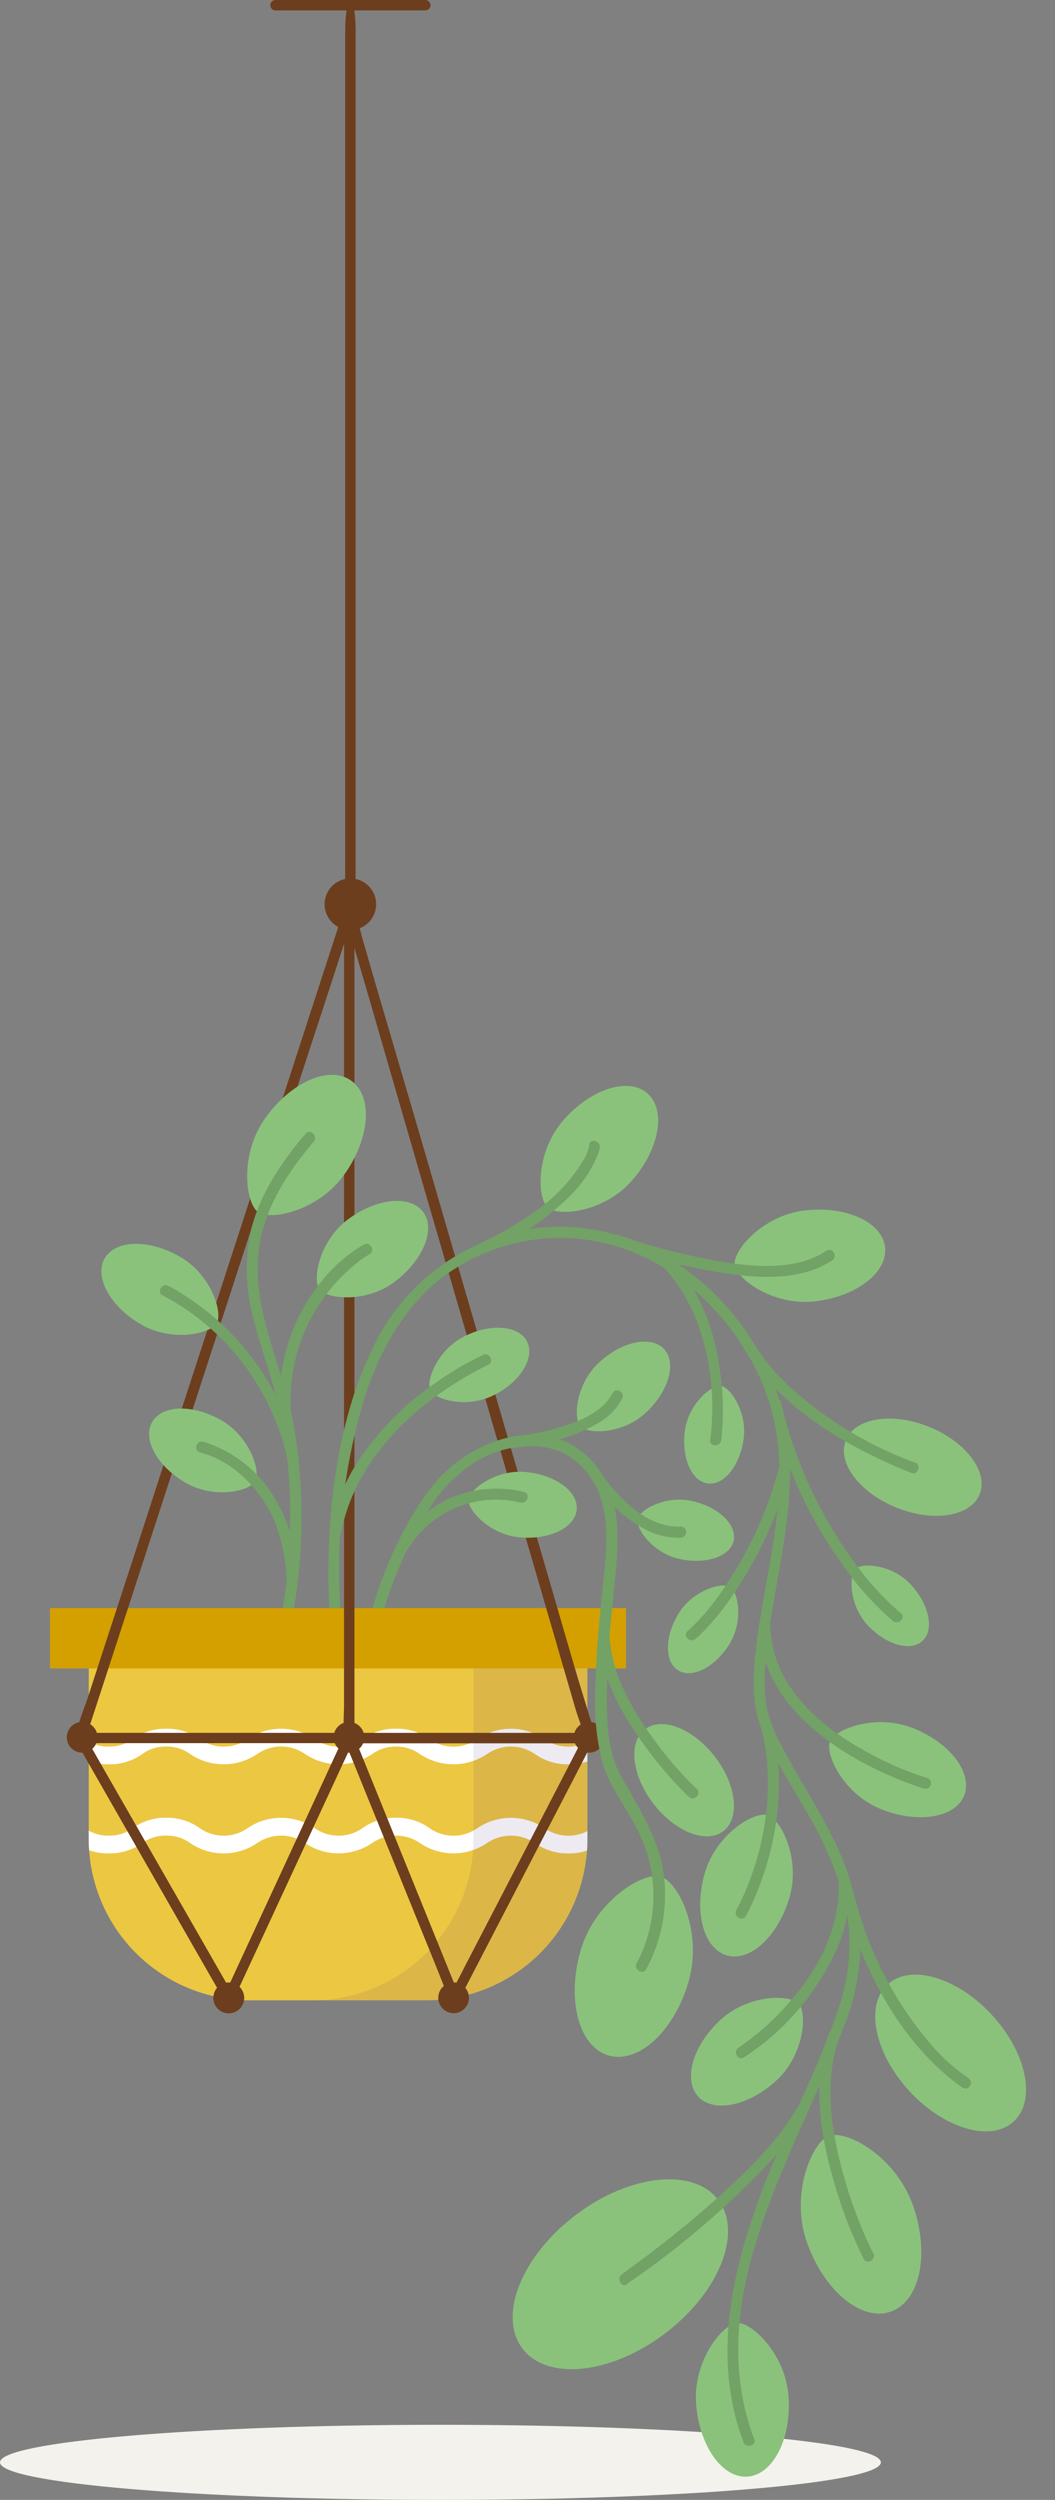 <svg xmlns="http://www.w3.org/2000/svg" xmlns:xlink="http://www.w3.org/1999/xlink" width="126.498" height="299.486" viewBox="0 0 126.498 299.486">
  <rect x="0" y="0" width="126.498" height="299.486" fill="#808080" stroke="none"/>
  <defs>
    <clipPath id="clip-path">
      <path id="Path_180" data-name="Path 180" d="M10.64,105.69v24.1a19.32,19.32,0,0,0,19.27,19.27H51.16a19.32,19.32,0,0,0,19.27-19.27v-24.1Z" fill="none"/>
    </clipPath>
  </defs>
  <g id="Layer_2" data-name="Layer 2" transform="translate(0 90.576)">
    <g id="OBJECTS">
      <path id="Path_176" data-name="Path 176" d="M105.62,204.41c0,2.48-23.64,4.5-52.81,4.5S0,206.89,0,204.41s23.64-4.5,52.81-4.5S105.62,201.93,105.62,204.41Z" fill="#f4f2ed"/>
      <path id="Path_177" data-name="Path 177" d="M10.64,105.69v24.1a19.32,19.32,0,0,0,19.27,19.27H51.16a19.32,19.32,0,0,0,19.27-19.27v-24.1Z" fill="#ecc742"/>
      <g id="Group_112" data-name="Group 112" clip-path="url(#clip-path)">
        <path id="Path_178" data-name="Path 178" d="M68.16,120.79a6.77,6.77,0,0,1-4-1.22,5.06,5.06,0,0,0-5.79,0,7.2,7.2,0,0,1-8,0,5,5,0,0,0-5.77,0,7.2,7.2,0,0,1-8,0,5,5,0,0,0-5.78,0,7.2,7.2,0,0,1-8,0,4.67,4.67,0,0,0-2.89-.91,4.62,4.62,0,0,0-2.88.91,6.79,6.79,0,0,1-4,1.22,6.77,6.77,0,0,1-4-1.22,4.67,4.67,0,0,0-2.89-.91v-2.14a6.76,6.76,0,0,1,4,1.23,4.67,4.67,0,0,0,2.89.91,4.64,4.64,0,0,0,2.88-.91,6.76,6.76,0,0,1,4-1.23,6.76,6.76,0,0,1,4,1.23,5,5,0,0,0,5.78,0,7.15,7.15,0,0,1,8,0,5,5,0,0,0,5.77,0,6.8,6.8,0,0,1,4-1.23,6.73,6.73,0,0,1,4,1.23,5,5,0,0,0,5.78,0,7.17,7.17,0,0,1,8,0,5,5,0,0,0,5.78,0,6.8,6.8,0,0,1,4-1.23v2.14a4.7,4.7,0,0,0-2.9.91,6.77,6.77,0,0,1-3.98,1.22Z" fill="#fff"/>
        <path id="Path_179" data-name="Path 179" d="M68.16,131.46a6.69,6.69,0,0,1-4-1.23,5.11,5.11,0,0,0-5.79,0,7.15,7.15,0,0,1-8,0,5.07,5.07,0,0,0-5.77,0,7.15,7.15,0,0,1-8,0,5.09,5.09,0,0,0-5.78,0,7.119,7.119,0,0,1-8,0,4.73,4.73,0,0,0-2.89-.9,4.68,4.68,0,0,0-2.88.9,6.72,6.72,0,0,1-4,1.23,6.69,6.69,0,0,1-4-1.23,4.73,4.73,0,0,0-2.89-.9v-2.14a6.76,6.76,0,0,1,4,1.23,4.67,4.67,0,0,0,2.89.91,4.64,4.64,0,0,0,2.88-.91,6.69,6.69,0,0,1,4-1.23,6.69,6.69,0,0,1,4,1.23,5,5,0,0,0,5.78,0,7.15,7.15,0,0,1,8,0,5,5,0,0,0,5.77,0,6.73,6.73,0,0,1,4-1.23,6.66,6.66,0,0,1,4,1.23,5,5,0,0,0,5.78,0,7.17,7.17,0,0,1,8,0,5,5,0,0,0,5.78,0,6.73,6.73,0,0,1,4-1.23v2.14a4.76,4.76,0,0,0-2.9.9,6.69,6.69,0,0,1-3.98,1.23Z" fill="#fff"/>
      </g>
      <path id="Path_181" data-name="Path 181" d="M56.77,105.69v24.1a19.33,19.33,0,0,1-19.28,19.27H51.16a19.32,19.32,0,0,0,19.27-19.27v-24.1Z" fill="#482c80" opacity="0.1"/>
      <rect id="Rectangle_1580" data-name="Rectangle 1580" width="69.06" height="7.23" transform="translate(6 102.07)" fill="#d4a000"/>
      <path id="Path_182" data-name="Path 182" d="M71.41,117.4c-1-3.28-1.92-6.18-2.87-9.47l-6.9-23.7L53.26,55.42Q49.65,43,46,30.61q-1.2-4.08-2.38-8.18c-.37-1.27-.66-2.66-1.14-3.89a.216.216,0,0,0-.05-.17c-.05-.05,0,0,0-.05a.41.41,0,0,0-.07-.15v-.05l-.1-.12a.61.61,0,0,0-1,.32l-3.21,9.86L30.35,51.9q-4.63,14.25-9.28,28.5-4,12.39-8.06,24.77c-.89,2.73-1.77,5.45-2.66,8.17a31,31,0,0,0-1.26,3.89,1.771,1.771,0,0,1-.06.17H9a.58.58,0,0,0,0,.26.15.15,0,0,0,0,.07.62.62,0,0,0,.13.34h0l15.58,27.2,2.18,3.79a.63.63,0,0,0,1.08,0l12.66-27.31c.4-.86.8-1.71,1.19-2.56l10.49,25.86c.52,1.29,1,2.57,1.57,3.86a.63.63,0,0,0,1.14.15L69.11,121.9,71,118.23a.65.65,0,0,0,.41-.83ZM44.14,28.61,51,52.3l8.39,28.82q3.61,12.39,7.22,24.8c.79,2.73,1.58,5.45,2.38,8.18.2.69.66,2,1,2.92H42.5V23Q43.31,25.78,44.14,28.61Zm-30.69,79.3q3.86-11.84,7.7-23.67Q25.8,70,30.43,55.74q4-12.39,8.06-24.77,1.34-4.09,2.66-8.17l.1-.29v91c0,1.14-.11,2.36,0,3.51H10.48Zm15.21,36.73c-.43.93-.85,1.85-1.28,2.77l-15-26.16-1.71-3h30.2Q34.78,131.46,28.66,144.64Zm27.26,0-1.36,2.64q-5.27-13-10.52-25.93l-1.25-3.08h26.8Q62.77,131.46,55.92,144.64Z" fill="#6d3e1d"/>
      <path id="Path_183" data-name="Path 183" d="M11.69,117.56a1.84,1.84,0,1,1-.535-1.308,1.84,1.84,0,0,1,.535,1.308Z" fill="#6d3e1d"/>
      <path id="Path_184" data-name="Path 184" d="M43.68,117.56a1.84,1.84,0,1,1-.539-1.311,1.85,1.85,0,0,1,.539,1.311Z" fill="#6d3e1d"/>
      <path id="Path_185" data-name="Path 185" d="M72.48,117.56a1.84,1.84,0,1,1-.539-1.311A1.85,1.85,0,0,1,72.48,117.56Z" fill="#6d3e1d"/>
      <path id="Path_186" data-name="Path 186" d="M29.28,148.77a1.85,1.85,0,1,1-1.84-1.85,1.85,1.85,0,0,1,1.84,1.85Z" fill="#6d3e1d"/>
      <path id="Path_187" data-name="Path 187" d="M56.23,148.77a1.84,1.84,0,1,1-.535-1.308A1.84,1.84,0,0,1,56.23,148.77Z" fill="#6d3e1d"/>
      <circle id="Ellipse_63" data-name="Ellipse 63" cx="3.09" cy="3.09" r="3.09" transform="translate(38.92 14.66)" fill="#6d3e1d"/>
      <path id="Path_188" data-name="Path 188" d="M42.64,108.1V3.412C42.6,1.49,42.332.049,42.015.049S41.43,1.49,41.39,3.412V108.1c.04,1.922.308,3.362.625,3.362S42.6,110.024,42.64,108.1Z" transform="translate(0 -90.625)" fill="#6d3e1d"/>
      <path id="Path_231" data-name="Path 231" d="M42.64,18.679V.629a.627.627,0,0,0-1.25,0v18.05a.627.627,0,0,0,1.25,0Z" transform="translate(51.669 -131.966) rotate(90)" fill="#6d3e1d"/>
      <ellipse id="Ellipse_64" data-name="Ellipse 64" cx="14.73" cy="8.89" rx="14.73" ry="8.89" transform="matrix(0.797, -0.604, 0.604, 0.797, 57.273, 183.688)" fill="#8ac27c"/>
      <path id="Path_189" data-name="Path 189" d="M83.46,197.29c-.34-5.08,3.17-9.45,4.93-9.57s5.82,3.75,6.16,8.83-1.87,9.36-4.93,9.57S83.8,202.37,83.46,197.29Z" fill="#8ac27c"/>
      <path id="Path_190" data-name="Path 190" d="M96.76,178.07c-2.06-5.81.61-12,2.62-12.77,2.17-.76,8,2.47,10.07,8.28s.88,11.53-2.63,12.77S98.81,183.88,96.76,178.07Z" fill="#8ac27c"/>
      <ellipse id="Ellipse_65" data-name="Ellipse 65" cx="6.73" cy="11.16" rx="6.73" ry="11.16" transform="matrix(0.735, -0.678, 0.678, 0.735, 101.47, 151.731)" fill="#8ac27c"/>
      <path id="Path_191" data-name="Path 191" d="M86.39,151.4c3.33-3.07,8.31-3.08,9.37-1.93s.66,6.13-2.66,9.19-7.53,3.94-9.38,1.93S83.06,154.47,86.39,151.4Z" fill="#8ac27c"/>
      <path id="Path_192" data-name="Path 192" d="M97.74,65.32c-5,.58-9.45-2.66-9.65-4.39s3.4-5.91,8.38-6.49,9.3,1.38,9.65,4.39S102.72,64.74,97.74,65.32Z" fill="#8ac27c"/>
      <path id="Path_193" data-name="Path 193" d="M82.12,80.82c.43-3.22,3.19-5.52,4.31-5.37s3.17,3.09,2.74,6.32-2.36,5.63-4.31,5.37S81.69,84.05,82.12,80.82Z" fill="#8ac27c"/>
      <ellipse id="Ellipse_66" data-name="Ellipse 66" cx="5.22" cy="8.65" rx="5.22" ry="8.65" transform="translate(99.465 86.805) rotate(-68.05)" fill="#8ac27c"/>
      <path id="Path_194" data-name="Path 194" d="M104,104.08c-2.21-2.39-2.22-6-1.39-6.74s4.41-.47,6.61,1.92,2.83,5.41,1.39,6.74S106.22,106.48,104,104.08Z" fill="#8ac27c"/>
      <path id="Path_195" data-name="Path 195" d="M81.42,102.64c1.73-2.76,5.19-3.7,6.14-3.1s1.61,4.12-.12,6.88-4.48,4.15-6.14,3.1S79.69,105.4,81.42,102.64Z" fill="#8ac27c"/>
      <path id="Path_196" data-name="Path 196" d="M105.6,126.14c-4.43-1.78-6.7-6.53-6.08-8.07s5.54-3.39,10-1.6,7.15,5.4,6.08,8.07S110,127.93,105.6,126.14Z" fill="#8ac27c"/>
      <path id="Path_197" data-name="Path 197" d="M84.51,133.8c1.35-4.64,5.9-7.4,7.51-6.93s4,5.23,2.64,9.87-4.71,7.75-7.51,6.94S83.17,138.45,84.51,133.8Z" fill="#8ac27c"/>
      <path id="Path_198" data-name="Path 198" d="M69.62,143.08c1.72-5.93,7.52-9.45,9.57-8.85,2.21.64,5.08,6.67,3.37,12.59s-6,9.88-9.58,8.85S67.91,149,69.62,143.08Z" fill="#8ac27c"/>
      <ellipse id="Ellipse_67" data-name="Ellipse 67" cx="4.64" cy="7.7" rx="4.64" ry="7.7" transform="translate(73.652 119.436) rotate(-37.7)" fill="#8ac27c"/>
      <path id="Path_199" data-name="Path 199" d="M81.44,96.18c-3.18-.71-5.23-3.65-5-4.76s3.35-2.89,6.53-2.18,5.4,2.84,5,4.75S84.62,96.89,81.44,96.18Z" fill="#8ac27c"/>
      <path id="Path_200" data-name="Path 200" d="M77.4,78.7c-2.76,2.55-6.91,2.56-7.8,1.6s-.55-5.09,2.22-7.65,6.27-3.27,7.81-1.6S80.17,76.14,77.4,78.7Z" fill="#8ac27c"/>
      <path id="Path_201" data-name="Path 201" d="M62.31,93.6c-3.58-.33-6.25-3.27-6.13-4.51s3.26-3.65,6.84-3.32,6.33,2.34,6.13,4.5S65.89,93.92,62.31,93.6Z" fill="#8ac27c"/>
      <path id="Path_202" data-name="Path 202" d="M59.19,76.57c-3.21,1.62-7,.54-7.58-.58s.83-4.82,4-6.44,6.6-1.36,7.58.58S62.4,75,59.19,76.57Z" fill="#8ac27c"/>
      <path id="Path_203" data-name="Path 203" d="M26.59,79.6c3.41,2,4.71,6.12,4,7.3s-4.92,2.13-8.33.16-5.22-5.24-4-7.3S23.17,77.63,26.59,79.6Z" fill="#8ac27c"/>
      <path id="Path_204" data-name="Path 204" d="M75.78,50.85c-3.3,3.78-8.79,4.38-10.1,3.23s-1.44-6.66,1.86-10.44,7.82-5.22,10.09-3.23S79.08,47.08,75.78,50.85Z" fill="#8ac27c"/>
      <path id="Path_205" data-name="Path 205" d="M21.61,60c3.71,2.14,5.12,6.64,4.38,7.93s-5.35,2.31-9.06.17-5.67-5.69-4.38-7.93S17.9,57.85,21.61,60Z" fill="#8ac27c"/>
      <path id="Path_206" data-name="Path 206" d="M47.3,63c-3.44,2.56-8.13,2.06-9,.87s0-5.83,3.44-8.38,7.47-2.94,9-.87S50.74,60.4,47.3,63Z" fill="#8ac27c"/>
      <path id="Path_207" data-name="Path 207" d="M41.28,50.14c-3.09,4.34-8.83,5.56-10.34,4.49s-2.24-6.9.85-11.24S39.51,37,42.13,38.9,44.37,45.79,41.28,50.14Z" fill="#8ac27c"/>
      <path id="Path_208" data-name="Path 208" d="M43.63,58.53c-4.32,2.41-7.58,7.13-9.06,11.74a24,24,0,0,0-1.06,8,.67.67,0,0,0,1.34,0A21.13,21.13,0,0,1,43.1,60.49a10.2,10.2,0,0,1,1.21-.81c.75-.42.07-1.57-.68-1.15Z" fill="#72a265"/>
      <path id="Path_209" data-name="Path 209" d="M19.51,64.62A29,29,0,0,1,31.27,76a28.29,28.29,0,0,1,3.13,8c.19.83,1.48.48,1.29-.36A31.21,31.21,0,0,0,21.8,64.4a16.18,16.18,0,0,0-1.62-.93c-.77-.37-1.45.78-.67,1.15Z" fill="#72a265"/>
      <path id="Path_210" data-name="Path 210" d="M24,83.44c3.88.93,7.22,4.39,8.82,8a20.08,20.08,0,0,1,1.53,7.18c0,.85,1.37.86,1.33,0a19.18,19.18,0,0,0-4-11.55,15.31,15.31,0,0,0-5.92-4.43,10.28,10.28,0,0,0-1.41-.5c-.83-.2-1.19,1.09-.35,1.29Z" fill="#72a265"/>
      <path id="Path_211" data-name="Path 211" d="M75.12,183.07A104.66,104.66,0,0,0,92,168.76a35,35,0,0,0,4.7-6.09.67.67,0,0,0-1.15-.68c-2.38,4.08-5.91,7.47-9.39,10.61-3.07,2.77-6.3,5.37-9.63,7.83-.68.5-1.36,1-2,1.49s0,1.64.68,1.15Z" fill="#72a265"/>
      <path id="Path_212" data-name="Path 212" d="M104.71,179.39a51.29,51.29,0,0,1-3.45-9c-1.58-5.46-2.57-11.6-.55-17.08.3-.8-1-1.15-1.29-.35-2.06,5.58-1.12,11.89.47,17.47a53.469,53.469,0,0,0,3.67,9.61c.39.76,1.54.09,1.15-.68Z" fill="#72a265"/>
      <path id="Path_213" data-name="Path 213" d="M89.21,155.89a30.24,30.24,0,0,0,11.41-13.65,18.46,18.46,0,0,0,1.26-7.6c0-.86-1.38-.86-1.34,0,.28,5.5-2.28,10.55-5.85,14.59a31,31,0,0,1-6.15,5.51c-.71.47-.05,1.62.67,1.15Z" fill="#72a265"/>
      <path id="Path_214" data-name="Path 214" d="M116.1,158.37a23.38,23.38,0,0,1-5.08-4.75,43.47,43.47,0,0,1-8.43-16.56.67.67,0,0,0-1.29.36c2.21,7.9,6.29,15.87,12.78,21.11a14.137,14.137,0,0,0,1.35,1c.73.46,1.4-.69.67-1.15Z" fill="#72a265"/>
      <path id="Path_215" data-name="Path 215" d="M89.45,138.94c3.53-6.75,5-15.34,3.12-22.75a.663.663,0,1,0-1.28.35c1.81,7.06.37,15.29-3,21.72-.4.76.75,1.44,1.15.68Z" fill="#72a265"/>
      <path id="Path_216" data-name="Path 216" d="M111.14,122.41a37,37,0,0,1-6.15-2.54c-3.87-2-7.68-4.59-10.16-8.23a13.81,13.81,0,0,1-2.48-7.52.67.67,0,1,0-1.34,0c.21,9.54,9.31,15.55,17.31,18.7.81.32,1.63.63,2.47.87a.663.663,0,0,0,.35-1.28Z" fill="#72a265"/>
      <path id="Path_217" data-name="Path 217" d="M83.39,105.79a28.16,28.16,0,0,0,4.34-5.09,47.73,47.73,0,0,0,7-15.25.67.67,0,0,0-1.28-.36A46.69,46.69,0,0,1,86.58,100a26.38,26.38,0,0,1-4.13,4.82c-.65.56.29,1.5.94.94Z" fill="#72a265"/>
      <path id="Path_218" data-name="Path 218" d="M108,102.67a33.61,33.61,0,0,1-5.69-6.28,52.18,52.18,0,0,1-8.67-19c-.2-.84-1.48-.49-1.29.35a52.93,52.93,0,0,0,8.81,19.32,35,35,0,0,0,5.9,6.55C107.72,104.15,108.67,103.21,108,102.67Z" fill="#72a265"/>
      <path id="Path_219" data-name="Path 219" d="M86.49,81.92A32.37,32.37,0,0,0,86.38,74c-.63-5-2.33-9.85-5.77-13.58-.58-.64-1.52.31-.94.94,4.87,5.28,6.38,13.58,5.49,20.57-.11.85,1.22.84,1.33,0Z" fill="#72a265"/>
      <path id="Path_220" data-name="Path 220" d="M109.69,84.63a45.18,45.18,0,0,1-15-9.08A24.26,24.26,0,0,1,90,69.73a.67.67,0,0,0-1.16.67c3.95,6.93,11.38,11.59,18.53,14.69.66.29,1.33.57,2,.82s1.15-1,.35-1.28Z" fill="#72a265"/>
      <path id="Path_221" data-name="Path 221" d="M73.85,58.66A65.111,65.111,0,0,0,84.3,61.51c4.84.91,11.11,1.81,15.48-1.1.71-.48,0-1.63-.68-1.15-4.27,2.84-10.6,1.75-15.3.79a66.65,66.65,0,0,1-9.6-2.67c-.8-.3-1.15,1-.35,1.28Z" fill="#72a265"/>
      <path id="Path_222" data-name="Path 222" d="M70.67,46.58a6.13,6.13,0,0,1-1,2.27,19.4,19.4,0,0,1-5.38,5.6,40.76,40.76,0,0,1-6.4,3.78c-.77.37-.1,1.52.67,1.15a34,34,0,0,0,9.84-6.74,14.49,14.49,0,0,0,3.25-4.83,4.48,4.48,0,0,0,.27-.88c.12-.84-1.16-1.2-1.29-.35Z" fill="#72a265"/>
      <path id="Path_223" data-name="Path 223" d="M57.93,71.75A34,34,0,0,0,52.37,75a34.25,34.25,0,0,0-9.5,9.58,23.52,23.52,0,0,0-3.28,8.21c-.16.84,1.12,1.2,1.28.36,1.63-8.6,8.4-15.17,15.81-19.26.63-.35,1.27-.69,1.92-1s.11-1.5-.67-1.16Z" fill="#72a265"/>
      <path id="Path_224" data-name="Path 224" d="M83.54,123.74a42.58,42.58,0,0,1-4.85-5.54c-2.64-3.54-5.13-7.68-5.55-12.16-.08-.85-1.41-.86-1.34,0,.44,4.67,2.86,8.94,5.6,12.65a45.67,45.67,0,0,0,5.2,6c.62.59,1.56-.36.94-1Z" fill="#72a265"/>
      <path id="Path_225" data-name="Path 225" d="M49,94.87a12,12,0,0,1,3.21-3.43,12.35,12.35,0,0,1,10.22-2c.84.18,1.2-1.11.36-1.29a14,14,0,0,0-9.35,1,14.55,14.55,0,0,0-4.79,4,10,10,0,0,0-.8,1.13.67.67,0,0,0,1.15.67Z" fill="#72a265"/>
      <path id="Path_226" data-name="Path 226" d="M61.41,82.89a31.471,31.471,0,0,0,3.87-.61A20.12,20.12,0,0,0,72,79.75,7.48,7.48,0,0,0,74.6,77c.4-.76-.75-1.44-1.15-.68-1,1.9-3.12,3-5,3.65a29.281,29.281,0,0,1-5.84,1.42c-.35,0-.73.1-1.16.14-.85.07-.85,1.41,0,1.33Z" fill="#72a265"/>
      <path id="Path_227" data-name="Path 227" d="M70.74,86.29a18.231,18.231,0,0,0,2,2.63,15.11,15.11,0,0,0,5.05,3.93,8.54,8.54,0,0,0,3.82.79.67.67,0,0,0,0-1.34c-3.82.16-7-3-9.13-5.81-.2-.29-.41-.57-.59-.87-.45-.73-1.6-.06-1.15.67Z" fill="#72a265"/>
      <path id="Path_228" data-name="Path 228" d="M33.34,77.62a59.68,59.68,0,0,1,1.39,15.77,57.43,57.43,0,0,1-.82,8.68h1.34a65.39,65.39,0,0,0,.09-21.17c-1.06-6.9-4.88-13.63-4.41-20.76.35-5.32,3.31-10,6.68-13.93.55-.65-.39-1.6-.94-1-3,3.51-5.68,7.48-6.68,12.05a22.26,22.26,0,0,0,.38,10.07C31.22,70.83,32.51,74.16,33.34,77.62Z" fill="#72a265"/>
      <path id="Path_229" data-name="Path 229" d="M103.17,141.27a30.55,30.55,0,0,0-3.49-12c-1.8-3.64-4.05-7-5.93-10.64a16.38,16.38,0,0,1-1.84-4.75,21.14,21.14,0,0,1-.12-5.33c.71-8.72,3.64-17.24,2.78-26.07A30.35,30.35,0,0,0,83.21,62.26c-6.67-5.36-15.35-7.42-23.58-4.67a25.51,25.51,0,0,0-15,13.46c-4.4,9-5.64,20.85-5.16,30.79v.23h1.34a70.58,70.58,0,0,1,3.08-25.75c2-6,5.45-11.78,11-15.12a23.43,23.43,0,0,1,25,.29c6.72,4.3,12,11.68,13.2,19.63,1.32,8.62-1.43,17.22-2.44,25.72-.37,3.15-.59,6.57.61,9.58,1.36,3.43,3.45,6.56,5.27,9.76a41.43,41.43,0,0,1,4.83,11.41,23.19,23.19,0,0,1-.78,12.3c-2.42,7.36-6.22,14.22-9,21.44-3,7.79-5.25,16.25-4,24.65a28.53,28.53,0,0,0,1.57,6c.29.79,1.58.45,1.28-.36-6.39-17,4.8-33.76,10.66-49.17a27.46,27.46,0,0,0,2.08-11.18Z" fill="#72a265"/>
      <path id="Path_230" data-name="Path 230" d="M79.26,132.2c-1-3.64-3-6.78-4.8-10-1.56-2.83-1.69-6.12-1.69-9.3a112,112,0,0,1,.69-11.43C74,95.58,75.3,88.8,70.67,84.12c-5.33-5.4-14.06-2.24-18.38,2.79-3.14,3.64-6.23,10.11-7.61,15.16h1.4a52,52,0,0,1,5.31-11.74,16.92,16.92,0,0,1,7-6.52c3.37-1.49,7.69-1.79,10.67.68,4.88,4,3.63,10.86,3.07,16.35-.35,3.51-.66,7-.73,10.56a29.37,29.37,0,0,0,.83,9.16c1,3.35,3.5,6.17,4.82,9.42a17.28,17.28,0,0,1-.72,14.66c-.37.77.78,1.44,1.16.67a18.68,18.68,0,0,0,1.77-13.11Z" fill="#72a265"/>
    </g>
  </g>
</svg>
